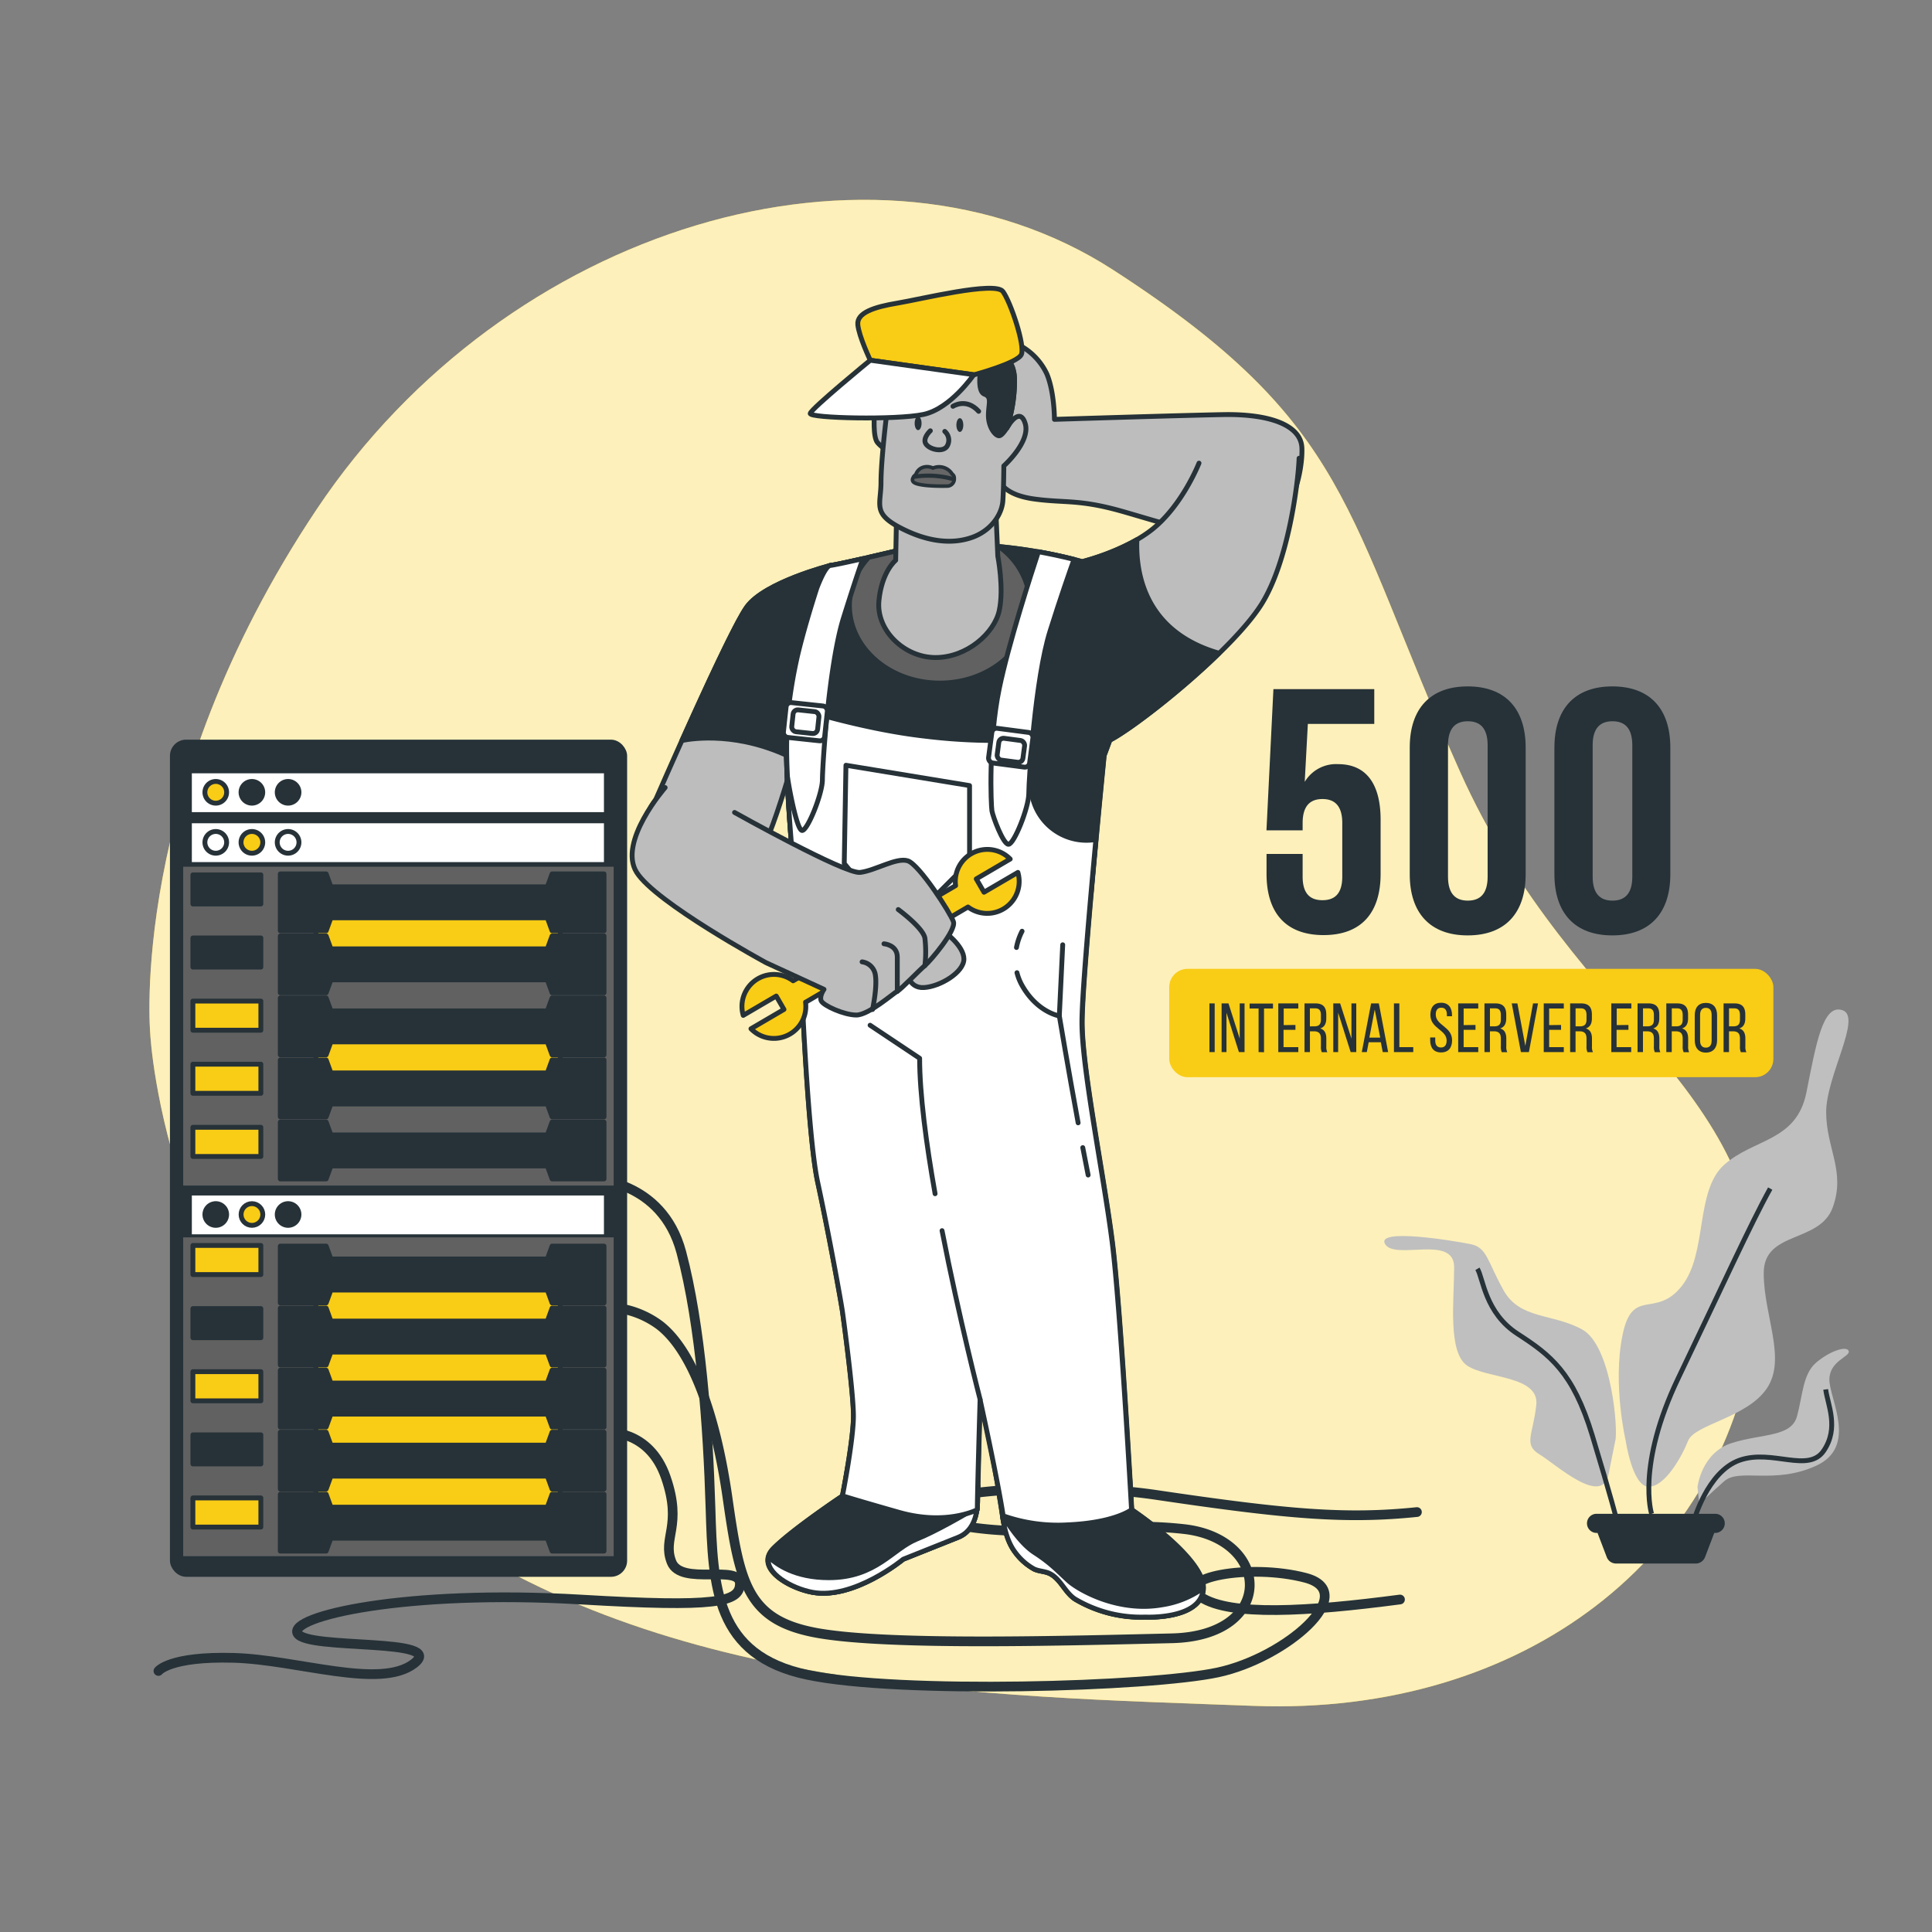 <svg xmlns="http://www.w3.org/2000/svg" viewBox="0 0 500 500">
    <rect x="0" y="0" width="500" height="500" fill="#808080" stroke="none"/>
    <g id="freepik--background-simple--inject-4">
        <path
            d="M38.89,267.6s3.64,74.59,66.63,122.46,149.19,48.81,219,51.42,122.72-38.6,129.8-98.67-46.49-76-76.53-143.24S350,109.89,288.09,69.86,131,58.46,82,131.74,38.89,267.6,38.89,267.6Z"
            style="fill:#F9CC16"></path>
        <path
            d="M38.89,267.6s3.64,74.59,66.63,122.46,149.19,48.81,219,51.42,122.72-38.6,129.8-98.67-46.49-76-76.53-143.24S350,109.89,288.09,69.86,131,58.46,82,131.74,38.89,267.6,38.89,267.6Z"
            style="fill:#fff;opacity:0.7"></path>
    </g>
    <g id="freepik--Plants--inject-4">
        <path
            d="M420.73,372.86s-3.4-14.45-.85-27.21,8.5-4.25,15.31-12.76,3.4-24.66,11.05-31.47,18.71-5.95,21.26-18.71,4.26-23,9.36-21.26-4.25,17-4.25,26.37,5.1,15.3,1.7,24.66-17.86,5.95-17.86,17,5.95,22.11.85,29.77-18.71,9.35-20.41,13.6-6,11.91-10.21,11.91S420.73,372.86,420.73,372.86Z"
            style="fill:#bfbfbf"></path>
        <path
            d="M418,373c.85-2.55-.85-24.66-8.5-28.91s-16.16-2.55-20.41-10.21-4.26-11.05-8.51-11.9-24.66-4.26-22.11,0,17.86-2.56,17.86,5.95-1.7,22.11,3.4,25.51,18.71,2.55,17.86,10.21-3.4,10.2.85,12.76,16.16,13.6,17.86,5.1Z"
            style="fill:#bfbfbf"></path>
        <path d="M427.43,391.77s-4-12.39,6.93-35.17,18.82-40.11,23.77-49"
            style="fill:none;stroke:#263238;stroke-miterlimit:10;stroke-width:1.257px"></path>
        <path d="M418.51,393.75s-1.48-5.95-6.44-22.29-10.89-20.8-19.31-26.25-8.91-14.36-10.4-16.84"
            style="fill:none;stroke:#263238;stroke-miterlimit:10;stroke-width:1.257px"></path>
        <path
            d="M439.31,384.83s1-8.91,8.92-11.39,15.35-1.48,16.84-6.93,1.48-10.9,4.95-13.87,7.92-4.46,8.42-3-5,2.48-5,7.43,7.43,17.33-3.46,22.28-19.81.5-23.77,4-6.44,5.94-6.44,5.94Z"
            style="fill:#bfbfbf"></path>
        <path d="M438.32,393.75s3.47-12.88,11.89-15.85S468,381.37,472,375.42s1-11.88.49-15.84"
            style="fill:none;stroke:#263238;stroke-miterlimit:10;stroke-width:1.257px"></path>
        <path
            d="M443.89,391.77h-30.7a2.47,2.47,0,0,0-2.48,2.47h0a2.48,2.48,0,0,0,2.48,2.48h.25l2.39,6.27a2.57,2.57,0,0,0,2.4,1.65h20.63a2.58,2.58,0,0,0,2.4-1.65l2.39-6.27h.24a2.48,2.48,0,0,0,2.48-2.48h0A2.47,2.47,0,0,0,443.89,391.77Z"
            style="fill:#263238"></path>
    </g>
    <g id="freepik--Text--inject-4">
        <rect x="302.6" y="250.74" width="156.35" height="28.04" rx="4.73" style="fill:#F9CC16"></rect>
        <path d="M314.36,259.68v12.6H313v-12.6Z" style="fill:#263238"></path>
        <path d="M317.41,272.28h-1.26v-12.6h1.78l2.91,9.11v-9.11h1.25v12.6h-1.46l-3.22-10.19Z"
            style="fill:#263238"></path>
        <path d="M325.72,272.28V261H323.4v-1.28h6.05V261h-2.32v11.32Z" style="fill:#263238"></path>
        <path d="M335.26,265.26v1.26h-3.08V271H336v1.28h-5.18v-12.6H336V261h-3.78v4.3Z"
            style="fill:#263238"></path>
        <path
            d="M340.43,259.68c2,0,2.81,1,2.81,2.88v1c0,1.39-.49,2.25-1.57,2.6,1.15.34,1.58,1.28,1.58,2.63v2a3.07,3.07,0,0,0,.26,1.51h-1.43a3.33,3.33,0,0,1-.23-1.53v-2c0-1.42-.67-1.87-1.84-1.87h-1v5.38h-1.4v-12.6Zm-.36,5.94c1.11,0,1.78-.36,1.78-1.73v-1.21c0-1.13-.41-1.72-1.46-1.72H339v4.66Z"
            style="fill:#263238"></path>
        <path d="M346.31,272.28h-1.26v-12.6h1.78l2.92,9.11v-9.11H351v12.6h-1.45l-3.23-10.19Z"
            style="fill:#263238"></path>
        <path
            d="M354.21,269.74l-.48,2.54h-1.3l2.41-12.6h2l2.41,12.6h-1.4l-.49-2.54Zm.18-1.2h2.81l-1.42-7.28Z"
            style="fill:#263238"></path>
        <path d="M360.75,272.28v-12.6h1.4V271h3.6v1.28Z" style="fill:#263238"></path>
        <path
            d="M375.78,262.7V263h-1.33v-.41c0-1.13-.43-1.8-1.44-1.8s-1.44.67-1.44,1.78c0,2.83,4.23,3.1,4.23,6.64,0,1.91-.92,3.16-2.85,3.16s-2.82-1.25-2.82-3.16v-.71h1.31v.79c0,1.13.47,1.8,1.48,1.8s1.47-.67,1.47-1.8c0-2.81-4.21-3.08-4.21-6.63,0-1.94.9-3.15,2.79-3.15S375.78,260.79,375.78,262.7Z"
            style="fill:#263238"></path>
        <path d="M381.86,265.26v1.26h-3.07V271h3.78v1.28h-5.19v-12.6h5.19V261h-3.78v4.3Z"
            style="fill:#263238"></path>
        <path
            d="M387,259.68c2,0,2.81,1,2.81,2.88v1c0,1.39-.49,2.25-1.57,2.6,1.15.34,1.59,1.28,1.59,2.63v2a3.07,3.07,0,0,0,.25,1.51h-1.42a3.17,3.17,0,0,1-.24-1.53v-2c0-1.42-.66-1.87-1.83-1.87h-1v5.38h-1.41v-12.6Zm-.36,5.94c1.12,0,1.78-.36,1.78-1.73v-1.21c0-1.13-.41-1.72-1.46-1.72h-1.36v4.66Z"
            style="fill:#263238"></path>
        <path d="M392.7,259.68l2.05,11,2-11h1.29l-2.36,12.6h-2.07l-2.37-12.6Z" style="fill:#263238"></path>
        <path d="M404,265.26v1.26h-3.08V271h3.79v1.28h-5.19v-12.6h5.19V261h-3.79v4.3Z"
            style="fill:#263238"></path>
        <path
            d="M409.17,259.68c2,0,2.81,1,2.81,2.88v1c0,1.39-.49,2.25-1.57,2.6,1.15.34,1.59,1.28,1.59,2.63v2a3.07,3.07,0,0,0,.25,1.51h-1.42a3.17,3.17,0,0,1-.24-1.53v-2c0-1.42-.67-1.87-1.84-1.87h-1v5.38h-1.4v-12.6Zm-.36,5.94c1.11,0,1.78-.36,1.78-1.73v-1.21c0-1.13-.41-1.72-1.46-1.72h-1.37v4.66Z"
            style="fill:#263238"></path>
        <path d="M421.44,265.26v1.26h-3.07V271h3.78v1.28H417v-12.6h5.19V261h-3.78v4.3Z"
            style="fill:#263238"></path>
        <path
            d="M426.61,259.68c2,0,2.81,1,2.81,2.88v1c0,1.39-.49,2.25-1.57,2.6,1.15.34,1.59,1.28,1.59,2.63v2a3.19,3.19,0,0,0,.25,1.51h-1.42a3.17,3.17,0,0,1-.24-1.53v-2c0-1.42-.66-1.87-1.83-1.87h-1v5.38H423.8v-12.6Zm-.36,5.94c1.12,0,1.78-.36,1.78-1.73v-1.21c0-1.13-.41-1.72-1.46-1.72h-1.36v4.66Z"
            style="fill:#263238"></path>
        <path
            d="M434.06,259.68c2,0,2.81,1,2.81,2.88v1c0,1.39-.49,2.25-1.57,2.6,1.16.34,1.59,1.28,1.59,2.63v2a3.19,3.19,0,0,0,.25,1.51h-1.42a3.3,3.3,0,0,1-.24-1.53v-2c0-1.42-.66-1.87-1.83-1.87h-1v5.38h-1.41v-12.6Zm-.36,5.94c1.12,0,1.78-.36,1.78-1.73v-1.21c0-1.13-.41-1.72-1.45-1.72h-1.37v4.66Z"
            style="fill:#263238"></path>
        <path
            d="M438.6,262.72c0-1.93.95-3.17,2.88-3.17s2.9,1.24,2.9,3.17v6.52c0,1.91-1,3.17-2.9,3.17s-2.88-1.26-2.88-3.17Zm1.38,6.59c0,1.15.49,1.82,1.5,1.82s1.49-.67,1.49-1.82v-6.66c0-1.14-.47-1.82-1.49-1.82s-1.5.68-1.5,1.82Z"
            style="fill:#263238"></path>
        <path
            d="M448.88,259.68c2,0,2.8,1,2.8,2.88v1c0,1.39-.48,2.25-1.56,2.6,1.15.34,1.58,1.28,1.58,2.63v2a3.07,3.07,0,0,0,.26,1.51h-1.43a3.33,3.33,0,0,1-.23-1.53v-2c0-1.42-.67-1.87-1.84-1.87h-1v5.38h-1.4v-12.6Zm-.36,5.94c1.11,0,1.78-.36,1.78-1.73v-1.21c0-1.13-.42-1.72-1.46-1.72h-1.37v4.66Z"
            style="fill:#263238"></path>
        <path
            d="M337.12,221v5.85c0,4.5,2,6.12,5.13,6.12s5.13-1.62,5.13-6.12V213c0-4.5-2-6.21-5.13-6.21s-5.13,1.71-5.13,6.21v1.89h-9.36l1.8-36.54h26.1v9H338.47l-.81,15a9.44,9.44,0,0,1,8.64-4.59c7.29,0,11,5.13,11,14.4v14c0,10.08-5,15.84-14.76,15.84s-14.76-5.76-14.76-15.84V221Z"
            style="fill:#263238"></path>
        <path
            d="M364.84,193.48c0-10.08,5.31-15.84,15-15.84s15,5.76,15,15.84v32.76c0,10.08-5.31,15.84-15,15.84s-15-5.76-15-15.84Zm9.9,33.39c0,4.5,2,6.21,5.13,6.21s5.13-1.71,5.13-6.21v-34c0-4.5-2-6.21-5.13-6.21s-5.13,1.71-5.13,6.21Z"
            style="fill:#263238"></path>
        <path
            d="M402.28,193.48c0-10.08,5.31-15.84,15-15.84s15,5.76,15,15.84v32.76c0,10.08-5.31,15.84-15,15.84s-15-5.76-15-15.84Zm9.9,33.39c0,4.5,2,6.21,5.13,6.21s5.13-1.71,5.13-6.21v-34c0-4.5-2-6.21-5.13-6.21s-5.13,1.71-5.13,6.21Z"
            style="fill:#263238"></path>
    </g>
    <g id="freepik--Server--inject-4">
        <path
            d="M153,338.54a23.83,23.83,0,0,1,17.68,4.4c8.17,6.28,14.38,22.25,17.59,44.61s5,32,23.87,35.18,64.09,1.89,91.1,1.26,25.76-25.76,3.15-28.27-38.27,3.52-61.86-1.7,21-12.13,54.94-7.1,49,6.28,67.23,4.4"
            style="fill:none;stroke:#263238;stroke-linecap:round;stroke-linejoin:round;stroke-width:2.513px"></path>
        <path
            d="M153,305.1s18.31.14,23.33,19,6.91,45.24,7.54,66,1.26,38.33,25.13,43.35,88.59,3.14,106.18-.63,37.07-20.73,22.62-24.5-34.56,0-27,5,27.65,3.77,51.52.63"
            style="fill:none;stroke:#263238;stroke-linecap:round;stroke-linejoin:round;stroke-width:2.513px"></path>
        <path
            d="M156.76,370.69s11.19-1,15.56,11.67-1,15.56,1.46,21.88,17.78.42,17.71,5.66c-.07,4.78-6.13,6.13-41.05,4.07-45.66-2.69-75.87,4.38-73.44,8.76s38.91,1,30.15,7.78-30.15-1-46.69-1.46S41,432.45,41,432.45"
            style="fill:none;stroke:#263238;stroke-linecap:round;stroke-linejoin:round;stroke-width:2.513px"></path>
        <rect x="44.61" y="192.05" width="117.06" height="215.4" rx="3.56"
            style="fill:#263238;stroke:#263238;stroke-linecap:round;stroke-linejoin:round;stroke-width:1.257px"></rect>
        <rect x="47.41" y="224.31" width="111.41" height="82.51" style="fill:#616161"></rect>
        <rect x="47.41" y="320.23" width="111.41" height="82.51" style="fill:#616161"></rect>
        <rect x="81.75" y="330.28" width="63.25" height="64.5"
            style="fill:#F9CC16;stroke:#263238;stroke-linecap:round;stroke-linejoin:round;stroke-width:1.257px"></rect>
        <rect x="81.75" y="233.53" width="63.25" height="15.92"
            style="fill:#F9CC16;stroke:#263238;stroke-linecap:round;stroke-linejoin:round;stroke-width:1.257px"></rect>
        <rect x="81.75" y="264.1" width="63.25" height="15.92"
            style="fill:#F9CC16;stroke:#263238;stroke-linecap:round;stroke-linejoin:round;stroke-width:1.257px"></rect>
        <polygon
            points="142.88 226.16 141.66 229.51 85.63 229.51 84.41 226.16 72.54 226.16 72.54 240.88 84.41 240.88 85.63 237.53 141.66 237.53 142.88 240.88 156.32 240.88 156.32 226.16 142.88 226.16"
            style="fill:#263238;stroke:#263238;stroke-linecap:round;stroke-linejoin:round;stroke-width:1.257px"></polygon>
        <polygon
            points="142.88 242.22 141.66 245.56 85.63 245.56 84.41 242.22 72.54 242.22 72.54 256.93 84.41 256.93 85.63 253.59 141.66 253.59 142.88 256.93 156.32 256.93 156.32 242.22 142.88 242.22"
            style="fill:#263238;stroke:#263238;stroke-linecap:round;stroke-linejoin:round;stroke-width:1.257px"></polygon>
        <polygon
            points="142.88 258.27 141.66 261.62 85.63 261.62 84.41 258.27 72.54 258.27 72.54 272.99 84.41 272.99 85.63 269.64 141.66 269.64 142.88 272.99 156.32 272.99 156.32 258.27 142.88 258.27"
            style="fill:#263238;stroke:#263238;stroke-linecap:round;stroke-linejoin:round;stroke-width:1.257px"></polygon>
        <polygon
            points="142.88 274.32 141.66 277.67 85.63 277.67 84.41 274.32 72.54 274.32 72.54 289.04 84.41 289.04 85.63 285.7 141.66 285.7 142.88 289.04 156.32 289.04 156.32 274.32 142.88 274.32"
            style="fill:#263238;stroke:#263238;stroke-linecap:round;stroke-linejoin:round;stroke-width:1.257px"></polygon>
        <polygon
            points="142.88 290.38 141.66 293.72 85.63 293.72 84.41 290.38 72.54 290.38 72.54 305.1 84.41 305.1 85.63 301.75 141.66 301.75 142.88 305.1 156.32 305.1 156.32 290.38 142.88 290.38"
            style="fill:#263238;stroke:#263238;stroke-linecap:round;stroke-linejoin:round;stroke-width:1.257px"></polygon>
        <polygon
            points="142.88 322.49 141.66 325.83 85.63 325.83 84.41 322.49 72.54 322.49 72.54 337.2 84.41 337.2 85.63 333.86 141.66 333.86 142.88 337.2 156.32 337.2 156.32 322.49 142.88 322.49"
            style="fill:#263238;stroke:#263238;stroke-linecap:round;stroke-linejoin:round;stroke-width:1.257px"></polygon>
        <polygon
            points="142.88 338.54 141.66 341.89 85.63 341.89 84.41 338.54 72.54 338.54 72.54 353.26 84.41 353.26 85.63 349.92 141.66 349.92 142.88 353.26 156.32 353.26 156.32 338.54 142.88 338.54"
            style="fill:#263238;stroke:#263238;stroke-linecap:round;stroke-linejoin:round;stroke-width:1.257px"></polygon>
        <polygon
            points="142.88 354.6 141.66 357.94 85.63 357.94 84.41 354.6 72.54 354.6 72.54 369.31 84.41 369.31 85.63 365.97 141.66 365.97 142.88 369.31 156.32 369.31 156.32 354.6 142.88 354.6"
            style="fill:#263238;stroke:#263238;stroke-linecap:round;stroke-linejoin:round;stroke-width:1.257px"></polygon>
        <polygon
            points="142.88 370.65 141.66 374 85.63 374 84.41 370.65 72.54 370.65 72.54 385.37 84.41 385.37 85.63 382.02 141.66 382.02 142.88 385.37 156.32 385.37 156.32 370.65 142.88 370.65"
            style="fill:#263238;stroke:#263238;stroke-linecap:round;stroke-linejoin:round;stroke-width:1.257px"></polygon>
        <polygon
            points="142.88 386.71 141.66 390.05 85.63 390.05 84.41 386.71 72.54 386.71 72.54 401.42 84.41 401.42 85.63 398.08 141.66 398.08 142.88 401.42 156.32 401.42 156.32 386.71 142.88 386.71"
            style="fill:#263238;stroke:#263238;stroke-linecap:round;stroke-linejoin:round;stroke-width:1.257px"></polygon>
        <rect x="49.65" y="309.39" width="106.65" height="10.05" style="fill:#fff"></rect>
        <path d="M58.65,314.31a2.81,2.81,0,1,0-2.81,2.81A2.81,2.81,0,0,0,58.65,314.31Z"
            style="fill:#263238;stroke:#263238;stroke-linecap:round;stroke-linejoin:round;stroke-width:1.257px"></path>
        <circle cx="65.2" cy="314.31" r="2.81"
            style="fill:#F9CC16;stroke:#263238;stroke-linecap:round;stroke-linejoin:round;stroke-width:1.257px"></circle>
        <path d="M77.37,314.31a2.81,2.81,0,1,0-2.81,2.81A2.81,2.81,0,0,0,77.37,314.31Z"
            style="fill:#263238;stroke:#263238;stroke-linecap:round;stroke-linejoin:round;stroke-width:1.257px"></path>
        <rect x="49.65" y="213.06" width="106.65" height="10.05" style="fill:#fff"></rect>
        <path d="M58.65,218a2.81,2.81,0,1,0-2.81,2.81A2.81,2.81,0,0,0,58.65,218Z"
            style="fill:#fff;stroke:#263238;stroke-linecap:round;stroke-linejoin:round;stroke-width:1.257px"></path>
        <path d="M68,218a2.81,2.81,0,1,0-2.81,2.81A2.81,2.81,0,0,0,68,218Z"
            style="fill:#F9CC16;stroke:#263238;stroke-linecap:round;stroke-linejoin:round;stroke-width:1.257px"></path>
        <path d="M77.37,218a2.81,2.81,0,1,0-2.81,2.81A2.81,2.81,0,0,0,77.37,218Z"
            style="fill:#fff;stroke:#263238;stroke-linecap:round;stroke-linejoin:round;stroke-width:1.257px"></path>
        <rect x="49.65" y="200.13" width="106.65" height="10.05" style="fill:#fff"></rect>
        <path d="M58.65,205.05a2.81,2.81,0,1,0-2.81,2.81A2.81,2.81,0,0,0,58.65,205.05Z"
            style="fill:#F9CC16;stroke:#263238;stroke-linecap:round;stroke-linejoin:round;stroke-width:1.257px"></path>
        <path d="M68,205.05a2.81,2.81,0,1,0-2.81,2.81A2.81,2.81,0,0,0,68,205.05Z"
            style="fill:#263238;stroke:#263238;stroke-linecap:round;stroke-linejoin:round;stroke-width:1.257px"></path>
        <path d="M77.37,205.05a2.81,2.81,0,1,0-2.81,2.81A2.81,2.81,0,0,0,77.37,205.05Z"
            style="fill:#263238;stroke:#263238;stroke-linecap:round;stroke-linejoin:round;stroke-width:1.257px"></path>
        <rect x="49.92" y="226.41" width="17.59" height="7.54"
            style="fill:#263238;stroke:#263238;stroke-linecap:round;stroke-linejoin:round;stroke-width:1.257px"></rect>
        <rect x="49.92" y="242.74" width="17.59" height="7.54"
            style="fill:#263238;stroke:#263238;stroke-linecap:round;stroke-linejoin:round;stroke-width:1.257px"></rect>
        <rect x="49.92" y="259.08" width="17.59" height="7.54"
            style="fill:#F9CC16;stroke:#263238;stroke-linecap:round;stroke-linejoin:round;stroke-width:1.257px"></rect>
        <rect x="49.92" y="275.41" width="17.59" height="7.54"
            style="fill:#F9CC16;stroke:#263238;stroke-linecap:round;stroke-linejoin:round;stroke-width:1.257px"></rect>
        <rect x="49.92" y="291.75" width="17.59" height="7.54"
            style="fill:#F9CC16;stroke:#263238;stroke-linecap:round;stroke-linejoin:round;stroke-width:1.257px"></rect>
        <rect x="49.92" y="322.32" width="17.59" height="7.54"
            style="fill:#F9CC16;stroke:#263238;stroke-linecap:round;stroke-linejoin:round;stroke-width:1.257px"></rect>
        <rect x="49.92" y="338.66" width="17.59" height="7.54"
            style="fill:#263238;stroke:#263238;stroke-linecap:round;stroke-linejoin:round;stroke-width:1.257px"></rect>
        <rect x="49.92" y="354.99" width="17.59" height="7.54"
            style="fill:#F9CC16;stroke:#263238;stroke-linecap:round;stroke-linejoin:round;stroke-width:1.257px"></rect>
        <rect x="49.92" y="371.33" width="17.59" height="7.54"
            style="fill:#263238;stroke:#263238;stroke-linecap:round;stroke-linejoin:round;stroke-width:1.257px"></rect>
        <rect x="49.92" y="387.66" width="17.59" height="7.54"
            style="fill:#F9CC16;stroke:#263238;stroke-linecap:round;stroke-linejoin:round;stroke-width:1.257px"></rect>
    </g>
    <g id="freepik--Character--inject-4">
        <path
            d="M214.84,146.36s-16.86,4.29-21.54,10.7-23.65,50-23.65,50-6.15,6.9.5,13.55,19.95,9.11,24.88,3.2,12.06-33.75,13.05-36.95,8.37-30.3,9.11-31.77S218.64,147.24,214.84,146.36Z"
            style="fill:#bdbdbd;stroke:#263238;stroke-linecap:round;stroke-linejoin:round;stroke-width:1.257px"></path>
        <path
            d="M214.84,146.36s-16.86,4.29-21.54,10.7c-2.83,3.87-10.89,21.37-16.82,34.58,2.88-.58,14.88-2.36,28.93,4.72,1.35-4.72,2.35-8.45,2.67-9.5,1-3.2,8.37-30.3,9.11-31.77S218.64,147.24,214.84,146.36Z"
            style="fill:#263238;stroke:#263238;stroke-linecap:round;stroke-linejoin:round;stroke-width:1.257px"></path>
        <path
            d="M264.24,89.57a16.14,16.14,0,0,1,6.65,7.14c2,4.68,2,11.82,2,11.82s31.53-1,43.6-1.23,20.2,2.71,20.44,8.62-2.46,17.49-9.11,21.92-27.34-2.71-37.93-5.66-14.29-2-21.92-3-9.86-3.94-11.09-8.62,1.23-13.55,1.23-20.69S257.1,88.09,264.24,89.57Z"
            style="fill:#bdbdbd;stroke:#263238;stroke-linecap:round;stroke-linejoin:round;stroke-width:1.257px"></path>
        <path
            d="M310.3,119.86s-4.43,11.33-12.56,17.49c-5.83,4.42-13.7,6.94-17.67,8-14.21-4-34.27-5.88-46-3.28,0,0-16.38,3.92-19.23,4.28s-9.62,23.15-11.05,38.82,3.21,54.5,3.21,57.35,1.78,50.23,4.63,63.41,6.06,31,6.41,33.48,2.85,21,2.85,27.07S218,387.15,218,387.15s-12.82,8.55-17.81,13.53,3.67,10.24,10,11.4c10.74,2,23.5-8.55,23.5-8.55L248,397.84c3.79-1.52,4.91-5.59,5-9.24l.66-26.38q3.36,14,5.52,28.29c.58,3.9,1.18,8,3.53,11.15a15.18,15.18,0,0,0,4.94,4.39c1.42.66,2.93.52,4.36,1.34,2.63,1.52,3.71,4.8,6.26,6.45a33.51,33.51,0,0,0,18.17,4.65s14.24.72,15-7.12-18.53-20.66-18.53-20.66-2.85-52-5-69.1-7.84-44.88-7.84-57,5.7-69.11,5.7-69.11.58-1.5,1.47-3.94l.94-.52c8.13-4.68,30.79-22.91,38.18-34.49,7.08-11.08,9.64-31.87,9.84-37.95"
            style="fill:#bdbdbd;stroke:#263238;stroke-linecap:round;stroke-linejoin:round;stroke-width:1.257px"></path>
        <path
            d="M311.37,411.37c.71-7.84-18.53-20.66-18.53-20.66s-.22-4-.58-10.15a143.77,143.77,0,0,1-34.08,4q.51,3,1,6c.58,3.9,1.18,8,3.53,11.15a15.18,15.18,0,0,0,4.94,4.39c1.42.66,2.93.52,4.36,1.34,2.63,1.52,3.71,4.8,6.26,6.45a33.51,33.51,0,0,0,18.17,4.65S310.65,419.21,311.37,411.37Z"
            style="fill:#263238;stroke:#263238;stroke-linecap:round;stroke-linejoin:round;stroke-width:1.257px"></path>
        <path
            d="M248,397.84c3.79-1.52,4.91-5.59,5-9.24,0-1.38.07-2.76.1-4.14a157.47,157.47,0,0,1-33.69-4.82c-.68,4.16-1.34,7.51-1.34,7.51s-12.82,8.55-17.81,13.53,3.67,10.24,10,11.4c10.74,2,23.5-8.55,23.5-8.55Z"
            style="fill:#263238;stroke:#263238;stroke-linecap:round;stroke-linejoin:round;stroke-width:1.257px"></path>
        <path
            d="M311.37,411.37c0-.11,0-.23,0-.35a24.49,24.49,0,0,1-10.61,4.3c-11.26,2-21.52-3.75-24.27-6.25s-4.5-4.51-8.76-7.26-8.11-9.52-8.11-9.52l-.16.25c.53,3.25,1.27,6.5,3.22,9.12a15.18,15.18,0,0,0,4.94,4.39c1.42.66,2.93.52,4.36,1.34,2.63,1.52,3.71,4.8,6.26,6.45a33.51,33.51,0,0,0,18.17,4.65S310.65,419.21,311.37,411.37Z"
            style="fill:#fff;stroke:#263238;stroke-linecap:round;stroke-linejoin:round;stroke-width:1.257px"></path>
        <path
            d="M248,397.84c3.31-1.33,4.58-4.59,4.92-7.82-3.28,2-10.86,6.37-15.67,8.29-6.25,2.5-10.51,10-22.76,10-8.74,0-13.53-3.42-15.56-5.39-1.08,4.22,6,8.17,11.32,9.16,10.74,2,23.5-8.55,23.5-8.55Z"
            style="fill:#fff;stroke:#263238;stroke-linecap:round;stroke-linejoin:round;stroke-width:1.257px"></path>
        <path
            d="M294.23,139.67a61.36,61.36,0,0,1-14.16,5.69c-14.21-4-34.27-5.88-46-3.28,0,0-16.38,3.92-19.23,4.28s-9.62,23.15-11.05,38.82c-.88,9.68.55,28.16,1.77,41.57,29.69,10.88,61.35,7.15,76.83,4.19,1.56-17.76,3.33-35.43,3.33-35.43s.58-1.5,1.47-3.94l.94-.52c5.53-3.18,17.75-12.61,27.34-22C296.22,163.5,293.89,148.32,294.23,139.67Z"
            style="fill:#263238;stroke:#263238;stroke-linecap:round;stroke-linejoin:round;stroke-width:1.257px"></path>
        <path
            d="M266.63,156.66a19,19,0,0,0-8.1-15.19c-9.1-.88-18-.82-24.46.61,0,0-4.53,1.09-9.24,2.16a18.35,18.35,0,0,0-5,12.42c0,11.11,10.48,20.12,23.4,20.12S266.63,167.77,266.63,156.66Z"
            style="fill:#616161;stroke:#263238;stroke-linecap:round;stroke-linejoin:round;stroke-width:1.257px"></path>
        <path
            d="M259.62,392.29a42.6,42.6,0,0,0,16.66,2.34c12.29-.53,16.56-3.92,16.56-3.92s-2.85-52-5-69.1-7.84-44.88-7.84-57c0-7.14,2-29.87,3.61-47.33l-.77.09a14.35,14.35,0,0,1-16-14.68l.34-11.37a148.24,148.24,0,0,1-27.79-.8c-16.56-1.87-33.66-7.48-33.66-7.48l-1.8.55c0,.53-.11,1.06-.16,1.58-1.42,15.68,3.21,54.5,3.21,57.35s1.78,50.23,4.63,63.41,6.06,31,6.41,33.48,2.85,21,2.85,27.07-2.74,20.12-2.84,20.64c2.14.66,6.62,2,14.69,4.29,12.28,3.48,20.21-.71,20.21-.71,0-4.27.71-28.49.71-28.49S258.16,382.71,259.62,392.29Z"
            style="fill:#fff;stroke:#263238;stroke-linecap:round;stroke-linejoin:round;stroke-width:1.257px"></path>
        <polygon
            points="218.93 198.05 250.92 203.31 250.92 223.03 232.95 241.01 218.49 223.47 218.93 198.05"
            style="fill:none;stroke:#263238;stroke-linecap:round;stroke-linejoin:round;stroke-width:1.257px"></polygon>
        <path d="M242,308.94c-2.31-13-4-25.84-4-35.06l-12.82-8.55"
            style="fill:none;stroke:#263238;stroke-linecap:round;stroke-linejoin:round;stroke-width:1.257px"></path>
        <path d="M253.66,362.22s-5.4-20.87-9.86-43.73"
            style="fill:none;stroke:#263238;stroke-linecap:round;stroke-linejoin:round;stroke-width:1.257px"></path>
        <path d="M263.19,251.73a13.31,13.31,0,0,0,1.32,3.3c3.95,7,9.64,7.89,9.64,7.89l.88-18.41"
            style="fill:none;stroke:#263238;stroke-linecap:round;stroke-linejoin:round;stroke-width:1.257px"></path>
        <path d="M264.51,241a15.67,15.67,0,0,0-1.45,4.21"
            style="fill:none;stroke:#263238;stroke-linecap:round;stroke-linejoin:round;stroke-width:1.257px"></path>
        <path d="M280.22,297c.46,2.43.93,4.82,1.39,7.1"
            style="fill:none;stroke:#263238;stroke-linecap:round;stroke-linejoin:round;stroke-width:1.257px"></path>
        <path d="M274.15,262.92s2.26,13.51,4.87,27.67"
            style="fill:none;stroke:#263238;stroke-linecap:round;stroke-linejoin:round;stroke-width:1.257px"></path>
        <path
            d="M232,134.5,231.8,145s-3.62,2.9-4.34,10.5,6.52,14.67,14.66,14.67,15.21-6.34,16.48-12.13-.37-14.12-.37-14.12l-.54-12.67s-8,5.06-15.57,3.62-9.77-4.17-9.77-4.17Z"
            style="fill:#bdbdbd;stroke:#263238;stroke-linecap:round;stroke-linejoin:round;stroke-width:1.257px"></path>
        <path
            d="M226.31,107.1s-.49,6,.81,7.47,3.09,2.6,3.42,1.3.48-8.12.81-9.58S226.47,103,226.31,107.1Z"
            style="fill:#bdbdbd;stroke:#263238;stroke-linecap:round;stroke-linejoin:round;stroke-width:1.257px"></path>
        <path
            d="M229.49,107S228,119,228,124.81s-2.25,8,5,11.78,13.53,4.26,18.54,2.5,7.77-6,8-9.52.25-9,.25-9,7-6.26,5.52-11-4.76,1.25-4.76,1.25a38.69,38.69,0,0,0,2-12.78c-.25-6.52-5.26-7.27-7.27-7.27S241,87,235.25,90.72,229.49,107,229.49,107Z"
            style="fill:#bdbdbd;stroke:#263238;stroke-linecap:round;stroke-linejoin:round;stroke-width:1.257px"></path>
        <path
            d="M260.57,110.77a38.69,38.69,0,0,0,2-12.78c-.25-6.52-5.26-7.27-7.27-7.27h-.13c-1.06,1.78-2.37,4.52-2.37,4.52l1,.5s-1,5.52,1,6.27,1,2.5,1,5.51,1.76,5.26,2.76,5.26c.79,0,2-2,2.54-2.87C260.77,110.39,260.57,110.77,260.57,110.77Z"
            style="fill:#263238;stroke:#263238;stroke-linecap:round;stroke-linejoin:round;stroke-width:1.257px"></path>
        <path d="M240.77,111.49s-2.11,1.94-1.14,3.41,4.55,2.27,5.53.48a3,3,0,0,0-.65-3.73"
            style="fill:none;stroke:#263238;stroke-linecap:round;stroke-linejoin:round;stroke-width:1.257px"></path>
        <path
            d="M238.5,109.54c0,1-.4,1.78-.9,1.78s-.89-.8-.89-1.78.4-1.79.89-1.79S238.5,108.55,238.5,109.54Z"
            style="fill:#263238"></path>
        <path d="M249.3,110c0,1-.4,1.79-.89,1.79s-.9-.8-.9-1.79.4-1.78.9-1.78S249.3,109,249.3,110Z"
            style="fill:#263238"></path>
        <path d="M246.62,105.15s3.41-2.28,6.66,1.3"
            style="fill:none;stroke:#263238;stroke-linecap:round;stroke-linejoin:round;stroke-width:1.257px"></path>
        <path
            d="M241.44,121.14a3.39,3.39,0,0,0-2.78-.12,2.87,2.87,0,0,0-1.62,1.74s-2.08,1.67.11,2.4,7,.68,8.21.63a1.87,1.87,0,0,0,1.6-2.07,1.12,1.12,0,0,0-.51-1A4,4,0,0,0,241.44,121.14Z"
            style="fill:#666;stroke:#263238;stroke-linecap:round;stroke-linejoin:round;stroke-width:0.923px"></path>
        <path d="M236.57,123.39a23.55,23.55,0,0,1,10.09.6"
            style="fill:none;stroke:#263238;stroke-linecap:round;stroke-linejoin:round;stroke-width:1.073px"></path>
        <path
            d="M225.23,93.23,252.05,97s11.27-3,12.28-5.26-2.76-13.53-4.77-16.29-21.3,2-27.32,3S221.72,80.94,222,84,225.23,93.23,225.23,93.23Z"
            style="fill:#F9CC16;stroke:#263238;stroke-linecap:round;stroke-linejoin:round;stroke-width:1.257px"></path>
        <path d="M225.23,93.23S209.94,105.76,209.69,107s22.3,1.75,29.32.25,13-10.28,13-10.28Z"
            style="fill:#fff;stroke:#263238;stroke-linecap:round;stroke-linejoin:round;stroke-width:1.257px"></path>
        <path
            d="M208.52,259.36l42-24.63a8.28,8.28,0,0,0,12.91-8.95l-8.77,5.13-2-3.45,8.78-5.14a8.28,8.28,0,0,0-14.13,6.88l-42.05,24.63a8.28,8.28,0,0,0-12.91,8.95l8.54-5,2,3.46-8.54,5a8.27,8.27,0,0,0,14.12-6.88Z"
            style="fill:#F9CC16;stroke:#263238;stroke-linecap:round;stroke-linejoin:round;stroke-width:1.257px"></path>
        <path
            d="M244.29,241.05s5.17,3.7,5.17,7.14-6.16,7.15-10.34,7.39-4.93-4.43-4.19-6.89S244.29,241.05,244.29,241.05Z"
            style="fill:#bdbdbd;stroke:#263238;stroke-linecap:round;stroke-linejoin:round;stroke-width:1.257px"></path>
        <path
            d="M190.1,210.26s28.57,16,32.51,15.52,9.36-3.94,12.32-3,11.08,13.55,11.82,15.77-5.91,10.1-7.39,11.33-6.16,6.16-7.14,6.65-7.39,6.16-10.59,6.16-8.62-2.47-9.12-3.7.74-2.95.74-2.95l-15-6.9s-28.58-15.52-33.5-23.4,7.39-21.92,7.39-21.92"
            style="fill:#bdbdbd;stroke:#263238;stroke-linecap:round;stroke-linejoin:round;stroke-width:1.257px"></path>
        <path d="M223.11,248.93a4,4,0,0,1,3.44,3.45c.5,3.2-.74,8.87-.74,8.87"
            style="fill:none;stroke:#263238;stroke-linecap:round;stroke-linejoin:round;stroke-width:1.257px"></path>
        <path d="M228.77,244.25s3.45.25,3.45,3.45v8.87"
            style="fill:none;stroke:#263238;stroke-linecap:round;stroke-linejoin:round;stroke-width:1.257px"></path>
        <path d="M232.47,235.39s6.4,4.68,6.89,7.39a31.36,31.36,0,0,1,0,7.14"
            style="fill:none;stroke:#263238;stroke-linecap:round;stroke-linejoin:round;stroke-width:1.257px"></path>
        <path
            d="M261,218.5c1.44,0,5.25-9.54,5.25-13.12s1.67-29.81,5.49-42c2.74-8.73,5.1-15.47,6.22-18.6-2.91-.74-6-1.4-9.22-2-1.91,5.79-7.74,23.86-10.12,35.35-2.86,13.83-2.15,30.29-1.91,31.72S259.59,218.5,261,218.5Z"
            style="fill:#fff;stroke:#263238;stroke-linecap:round;stroke-linejoin:round;stroke-width:1.257px"></path>
        <rect x="256.25" y="189.64" width="10.73" height="9.06" rx="1.23"
            transform="matrix(0.99, 0.13, -0.13, 0.99, 27.82, -32.73)"
            style="fill:#fff;stroke:#263238;stroke-linecap:round;stroke-linejoin:round;stroke-width:1.257px"></rect>
        <rect x="258.25" y="191.33" width="6.73" height="5.69" rx="1.23"
            transform="translate(27.82 -32.73) rotate(7.56)"
            style="fill:#fff;stroke:#263238;stroke-linecap:round;stroke-linejoin:round;stroke-width:1.257px"></rect>
        <path
            d="M207.59,214.92c1.44,0,5.25-9.54,5.25-13.12s1.67-29.81,5.49-42c2.42-7.72,4.07-12.65,5-15.22-3.73.84-7.27,1.61-8.45,1.76-.88.11-2.12,2.34-3.47,5.82-1.58,4.9-3.51,11.27-5,17.48a128.67,128.67,0,0,0-2.55,15.52,132,132,0,0,0-.07,15.73q0,.27.06.42C204,202.76,206.16,214.92,207.59,214.92Z"
            style="fill:#fff;stroke:#263238;stroke-linecap:round;stroke-linejoin:round;stroke-width:1.257px"></path>
        <rect x="203.06" y="182.25" width="10.73" height="9.06" rx="1.23"
            transform="translate(21 -21.06) rotate(6.09)"
            style="fill:#fff;stroke:#263238;stroke-linecap:round;stroke-linejoin:round;stroke-width:1.257px"></rect>
        <rect x="205.06" y="183.93" width="6.73" height="5.69" rx="1.23"
            transform="translate(20.99 -21.06) rotate(6.09)"
            style="fill:#fff;stroke:#263238;stroke-linecap:round;stroke-linejoin:round;stroke-width:1.257px"></rect>
    </g>
</svg>